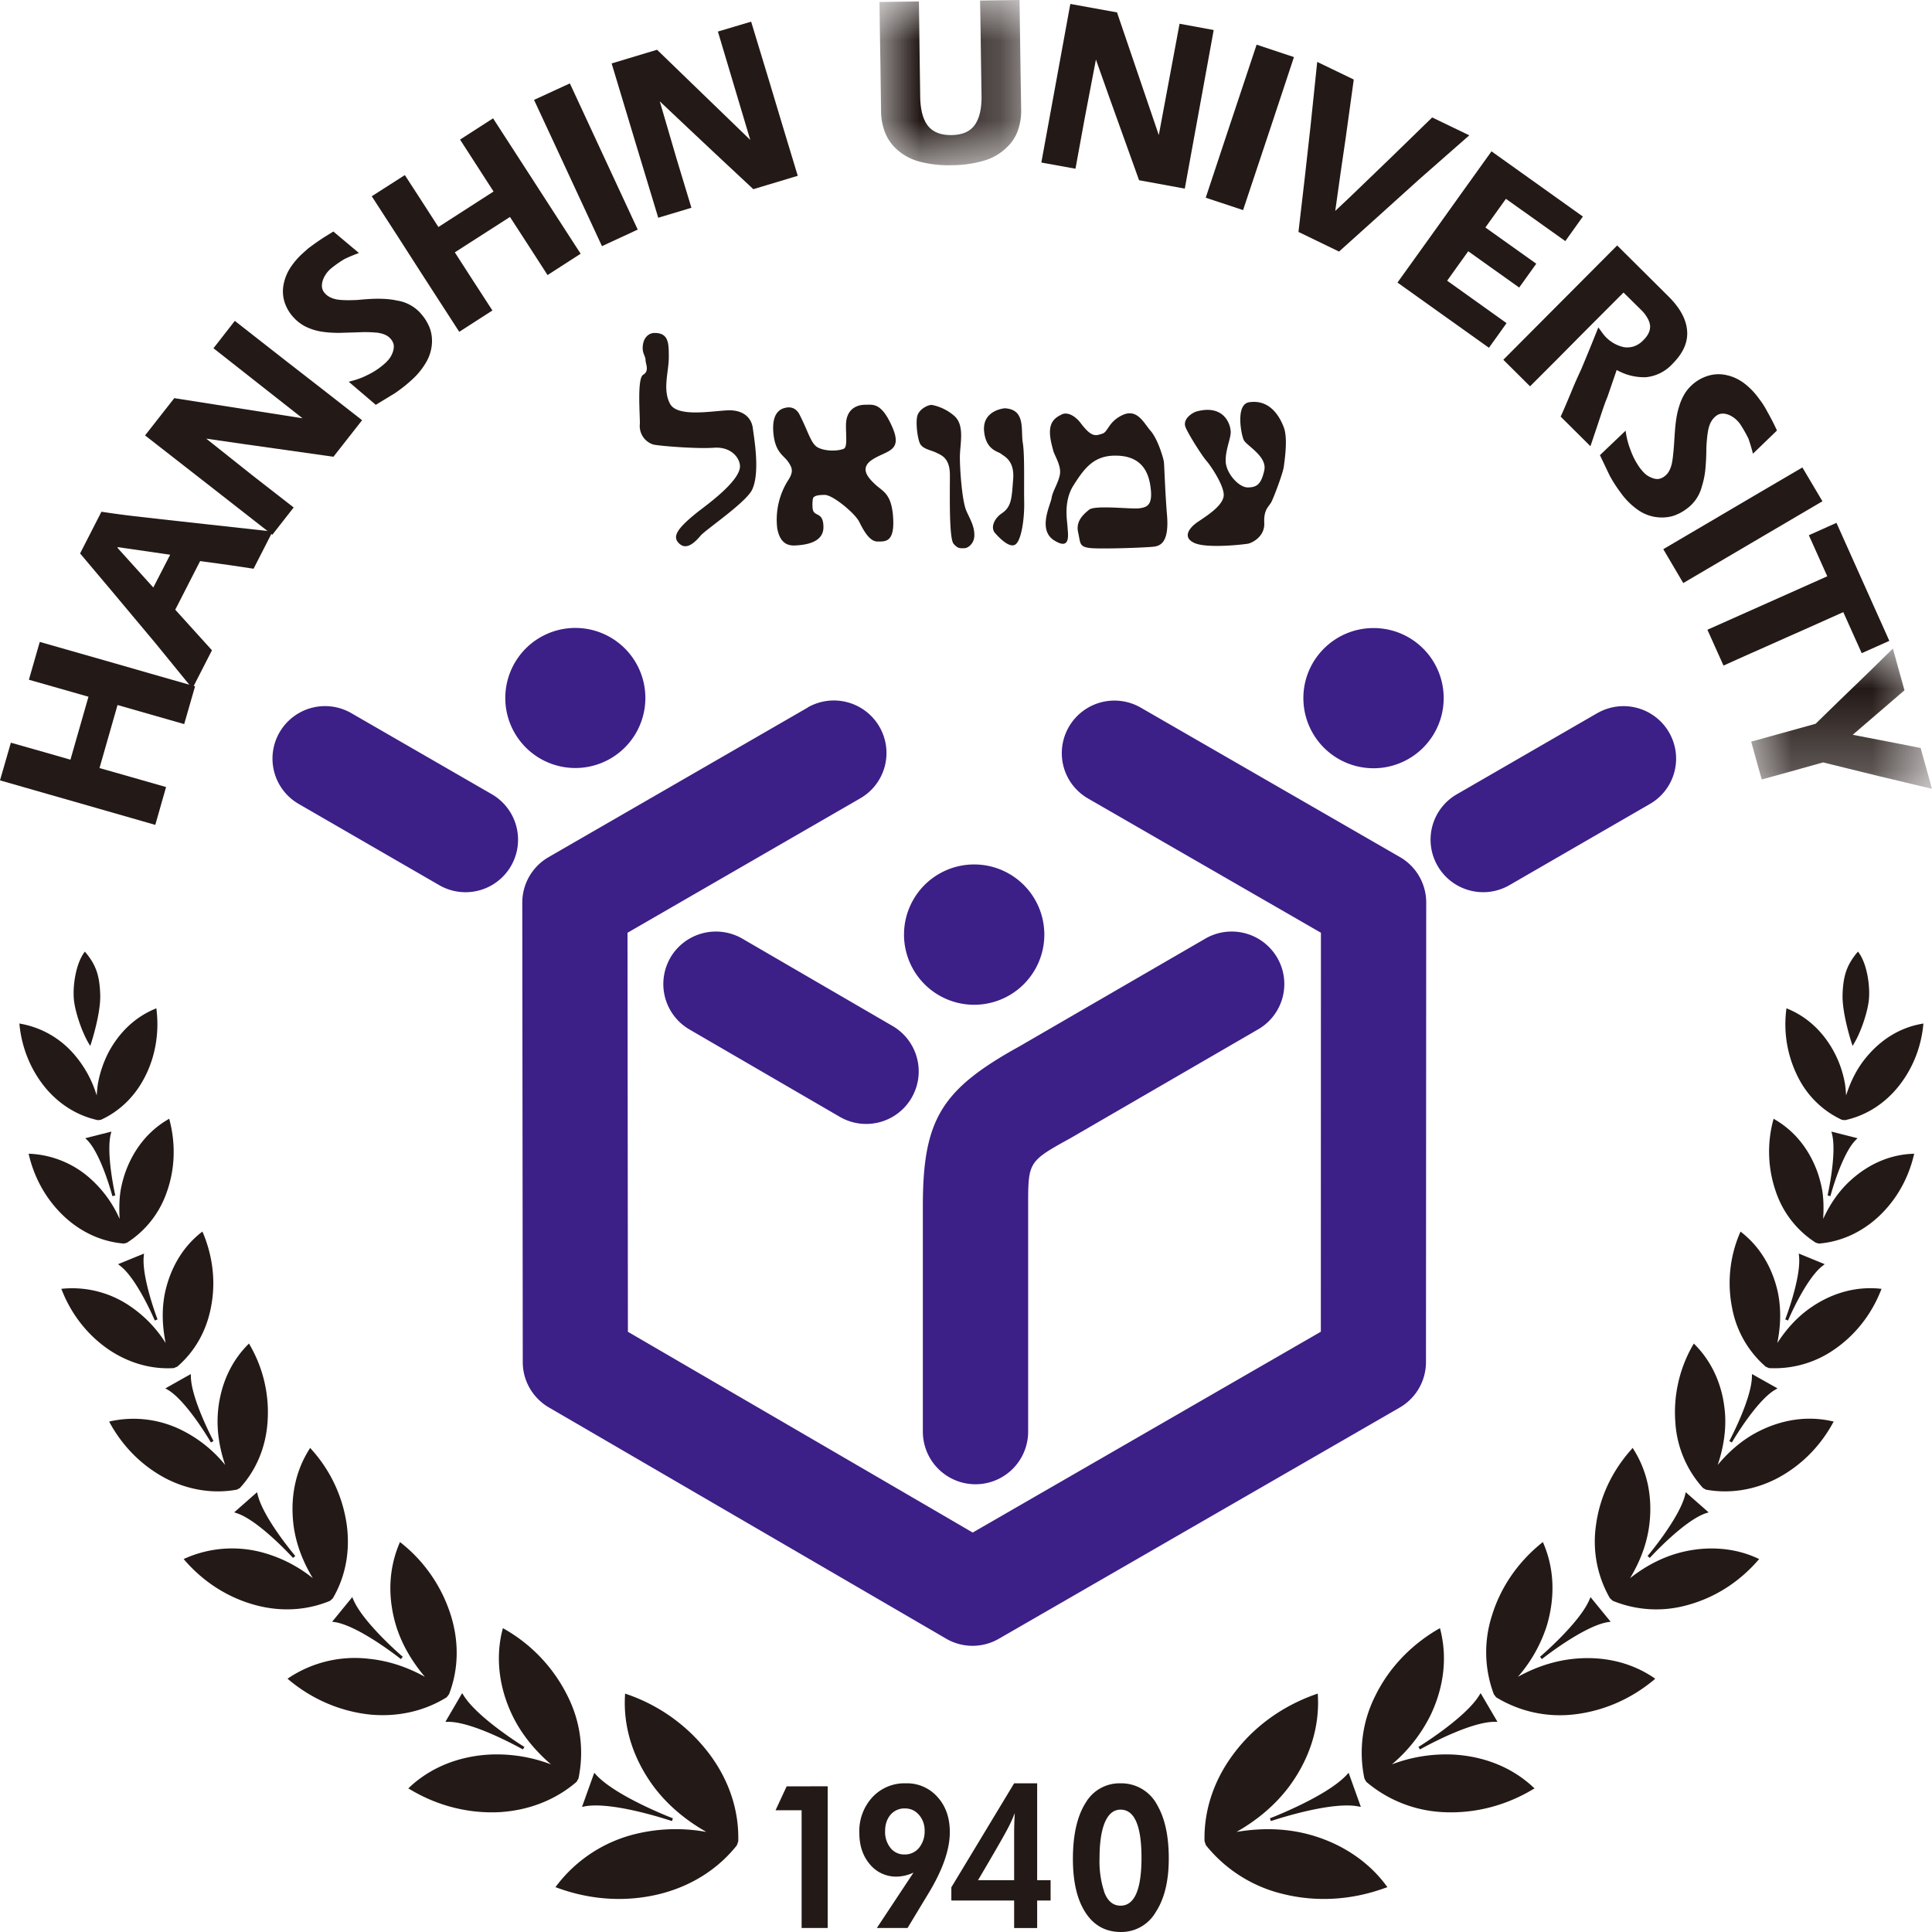 <svg width="24" height="24" viewBox="0 0 24 24" xmlns="http://www.w3.org/2000/svg" xmlns:xlink="http://www.w3.org/1999/xlink">
    <defs>
        <path id="8g2s65huva" d="M0 0h1.76v2.053H0z"/>
        <path id="lc6iniiqrc" d="M0 0h2.246v1.742H0z"/>
    </defs>
    <g fill="none" fill-rule="evenodd">
        <path d="M8.131 4.136c-.064 0-.14.049-.147.173-.005.082.035.115.035.163s.052.136-.03.184c-.079.048-.035.534-.041.615a.241.241 0 0 0 .164.25c.049.016.533.057.758.041.226-.016.33.144.322.241-.017.193-.444.492-.53.561-.232.186-.306.288-.242.369.065.08.151.08.284-.08.062-.073.568-.414.64-.572.099-.212.025-.63.008-.76-.015-.127-.112-.224-.29-.224-.175 0-.642.097-.738-.08-.096-.176-.016-.4-.016-.577 0-.176 0-.304-.177-.304M9.765 5.064c-.051.01-.177.043-.159.299.018.255.128.292.183.371.055.08.073.128-.006.244a.917.917 0 0 0-.128.584c.037.207.152.22.239.213.085-.006.335-.024.335-.225s-.115-.123-.133-.226c-.006-.036-.005-.132.01-.146.02-.017.043-.03.141-.03.097 0 .373.226.427.335.055.11.128.244.227.244.096 0 .213.012.194-.293-.018-.304-.128-.328-.22-.414-.091-.085-.207-.207-.03-.316.177-.11.372-.098.238-.402-.134-.305-.238-.274-.336-.274-.097 0-.238.048-.238.256 0 .152.019.273-.03.292-.08.03-.22.03-.311-.013-.092-.042-.119-.182-.233-.407-.041-.086-.109-.104-.17-.092M11.575 5.03c-.056 0-.156.056-.179.134-.023.079 0 .28.033.347.034.068.135.079.203.113.067.033.168.067.168.28 0 .212-.012.783.045.85.056.067.09.056.135.056.045 0 .117-.056.123-.145.008-.126-.058-.223-.101-.325-.05-.121-.078-.493-.078-.66 0-.169.067-.402-.077-.52a.597.597 0 0 0-.272-.13M12.48 5.072s-.28.022-.255.285c.022.237.176.25.211.281.036.03.168.08.15.312-.018.233-.018.344-.14.426-.093.062-.146.176-.085.246.086.097.203.198.265.131.062-.065.1-.298.097-.513-.005-.215.008-.589-.018-.742-.026-.154.04-.413-.224-.426M13.186 5.15c-.032.018-.115.05-.137.155-.022.105.022.241.035.294.013.053.097.18.084.285-.014.106-.092.215-.105.303-.014.088-.177.396.034.527.212.132.168-.088.164-.171-.005-.084-.053-.32.08-.523.13-.202.245-.36.514-.36.268 0 .4.136.435.374.036.237-.035.267-.136.28-.101.014-.55-.043-.625.018-.075.061-.167.145-.136.281.03.136.013.176.14.194.128.017.749-.005.815-.018.066-.013.175-.053.15-.378-.027-.325-.034-.641-.04-.676-.009-.053-.075-.281-.168-.387-.08-.091-.162-.276-.343-.193-.18.083-.18.211-.255.233-.075.022-.126.055-.264-.128-.084-.11-.18-.144-.242-.11M14.865 5.111c-.05.014-.18.093-.137.198.045.105.212.364.26.417.048.053.234.325.212.444-.023.118-.199.232-.317.311-.12.08-.199.202-.036.268s.62.013.66.004c.04-.008.207-.082.198-.258-.008-.176.062-.2.093-.268.045-.097.14-.356.15-.43.009-.075.053-.348 0-.488s-.176-.351-.432-.312c-.171.027-.097.407-.065.47.035.07.294.202.254.378-.039.175-.096.21-.206.21-.11 0-.269-.175-.273-.325-.004-.149.068-.289.062-.373-.009-.123-.11-.33-.423-.246" fill="#231916"/>
        <path d="m10.033 8.79-3.217 1.857a.652.652 0 0 0-.328.565l.006 5.71c0 .23.124.445.325.562l4.934 2.872a.652.652 0 0 0 .657 0l4.978-2.871a.653.653 0 0 0 .326-.564l.003-5.71a.652.652 0 0 0-.326-.564L14.17 8.79a.654.654 0 0 0-.98.564.65.65 0 0 0 .326.565l2.893 1.668-.001 4.956-4.325 2.495c-.53-.31-3.758-2.188-4.283-2.494l-.005-4.957 2.892-1.67a.65.65 0 0 0 .237-.89.654.654 0 0 0-.892-.238M3.473 9.097a.65.65 0 0 0 .238.89l1.744 1.008a.652.652 0 0 0 .656-1.128L4.366 8.86a.653.653 0 0 0-.893.237M19.84 8.86l-1.743 1.007a.65.65 0 0 0-.238.89c.181.312.58.419.893.238l1.744-1.008a.65.65 0 0 0 .237-.89.653.653 0 0 0-.892-.237M17.934 8.672a.87.87 0 0 1-1.743 0c0-.48.39-.87.872-.87a.87.87 0 0 1 .871.87M8.017 8.672a.87.87 0 1 1-1.74-.003.87.87 0 0 1 1.74.003" fill="#3C1F87"/>
        <path d="M12.973 11.61a.87.87 0 0 1-1.743 0 .871.871 0 0 1 1.743 0M8.328 11.897a.653.653 0 0 0 .236.891l1.867 1.085a.652.652 0 1 0 .658-1.127L9.221 11.66a.655.655 0 0 0-.893.236M14.973 11.66 12.661 13c-.97.536-1.197.91-1.197 1.984v2.8a.653.653 0 0 0 1.308 0v-2.8c0-.555 0-.555.534-.85l2.323-1.347a.65.65 0 0 0 .237-.89.654.654 0 0 0-.893-.237" fill="#3C1F87"/>
        <path fill="#231916" d="m2.423 8.526-.135.469-.402-.115-.426-.122-.224.783.397.113.43.123-.134.47-.833-.239-.517-.148L0 9.694l.135-.468.37.105.37.106.224-.782-.385-.11-.355-.101.135-.47.841.24.515.148z"/>
        <path d="m2.543 6.51-.534-.059-.377-.043a12.88 12.88 0 0 1-.372-.051l-.265.518.391.464.55.657.454.557.243-.475-.456-.504.309-.604.364.05.3.045.236-.462-.843-.093zm-.638.789-.437-.484-.01-.019.656.095-.21.408z" fill="#231916"/>
        <path fill="#231916" d="m4.498 5.22-.356.454-.684-.097-.412-.058-.484-.07.581.462.505.393-.265.339-.768-.6-.813-.634.363-.463 1.593.25-1.106-.87.265-.34.626.49.448.348zM5.227 3.895c.046.05.08.105.106.166.025.06.036.126.033.2a.533.533 0 0 1-.067.23.907.907 0 0 1-.194.237c-.06.055-.127.107-.197.155l-.24.146-.336-.287c.047-.012.087-.023.12-.035a.834.834 0 0 0 .11-.047.905.905 0 0 0 .212-.139.5.5 0 0 0 .066-.07.296.296 0 0 0 .04-.079c.011-.032.014-.06.011-.087a.162.162 0 0 0-.046-.084c-.032-.035-.085-.058-.157-.068a1.59 1.59 0 0 0-.236-.005l-.239.007c-.095 0-.176-.007-.245-.02a.709.709 0 0 1-.18-.062.52.52 0 0 1-.143-.112.503.503 0 0 1-.106-.176.441.441 0 0 1-.02-.207.587.587 0 0 1 .075-.212.915.915 0 0 1 .174-.206l.058-.052a3.3 3.3 0 0 1 .21-.147l.105-.065.318.267a1.974 1.974 0 0 0-.178.074 1.37 1.37 0 0 0-.171.12.339.339 0 0 0-.099.142c-.022.069-.014.123.025.164.029.034.07.057.122.071.053.015.149.019.287.012.09-.009.17-.014.239-.015.094 0 .175.006.244.022a.493.493 0 0 1 .3.162M7.213 3.152l-.411.265-.227-.352-.24-.37-.685.44.223.346.244.376-.412.265-.47-.727-.29-.452-.327-.505.411-.263.209.322.208.323.685-.441-.216-.335-.2-.31.41-.264.475.734.29.449zM7.922 2.852l-.444.206-.353-.76-.224-.483-.267-.574.445-.205.361.778.226.487zM9.91 2.184l-.552.166-.504-.471-.303-.285-.355-.335.208.711.185.611-.412.124-.282-.931-.297-.986.564-.17 1.158 1.12L8.918.392l.413-.123.23.758.163.543z"/>
        <g transform="translate(10.925)">
            <mask id="dclyqqtinb" fill="#fff">
                <use xlink:href="#8g2s65huva"/>
            </mask>
            <path d="M1.76 1.358a.73.73 0 0 1-.042.267.535.535 0 0 1-.132.202.671.671 0 0 1-.282.167 1.4 1.4 0 0 1-.403.058 1.404 1.404 0 0 1-.41-.046.673.673 0 0 1-.292-.166.55.55 0 0 1-.13-.195.73.73 0 0 1-.049-.262L.012.797.006.434 0 .025.49.018.498.63l.008.572c.003.164.036.286.098.363.062.077.16.115.292.113.134-.002.23-.044.288-.126.058-.082.086-.203.084-.36L1.26.663 1.256.356 1.25.007 1.74 0l.01.715.01.643z" fill="#231916" mask="url(#dclyqqtinb)"/>
        </g>
        <path fill="#231916" d="m14.718 2.343-.568-.104-.233-.649-.14-.39-.163-.46-.139.727-.115.629-.424-.077.175-.957.185-1.013.58.105.519 1.524.258-1.383.424.078-.142.78-.102.558zM15.442 2.61l-.464-.154.264-.796.168-.504.2-.601.464.154-.27.815-.17.51zM18.252 1.681l-.617.542-.523.472-.478.43-.504-.244.078-.67.072-.645.083-.797.454.219-.1.724-.062.423-.068.485.173-.163.507-.488.524-.51zM18.496 4.32l-1.136-.81.47-.655.29-.406.408-.569 1.135.81-.218.305-.27-.192-.13-.093-.144-.102-.194-.138-.255.356.632.45-.212.296-.353-.251-.28-.2-.262.366.738.527-.106.149zM19.757 5.543l-.37-.368c.013-.025.055-.123.126-.292a5.79 5.79 0 0 1 .128-.292 26.979 26.979 0 0 0 .214-.524l.047.064a.446.446 0 0 0 .272.182.28.28 0 0 0 .125-.011.296.296 0 0 0 .116-.077c.06-.059.087-.119.083-.18a.245.245 0 0 0-.034-.096.413.413 0 0 0-.068-.09l-.228-.225-.517.518-.307.31-.337.337-.332-.33 1.414-1.42.636.632c.152.15.229.299.234.447.005.135-.056.265-.182.391a.516.516 0 0 1-.332.167.693.693 0 0 1-.362-.09l-.116.338c-.018.04-.043.11-.077.212l-.038.115-.095.282zM20.95 6.322a.56.56 0 0 1-.176.09.517.517 0 0 1-.426-.077.896.896 0 0 1-.217-.217 1.72 1.72 0 0 1-.135-.21l-.121-.254.319-.304a.986.986 0 0 0 .06.237.905.905 0 0 0 .116.224c.023.03.044.054.064.073a.262.262 0 0 0 .075.047c.03.014.058.02.085.02a.162.162 0 0 0 .088-.038c.039-.029.067-.078.085-.149.012-.054.02-.132.028-.234.008-.131.014-.21.017-.237.01-.095.024-.175.046-.241a.664.664 0 0 1 .078-.174.523.523 0 0 1 .313-.218.44.44 0 0 1 .207.002c.072.016.14.048.205.095a.883.883 0 0 1 .188.193 1.003 1.003 0 0 1 .103.16 2.914 2.914 0 0 1 .122.238l-.298.288a2.475 2.475 0 0 0-.055-.184 1.62 1.62 0 0 0-.103-.182.338.338 0 0 0-.132-.112c-.066-.029-.122-.026-.166.007a.247.247 0 0 0-.083.116c-.02.05-.033.145-.04.282 0 .09-.004.17-.01.24a1.035 1.035 0 0 1-.046.24.492.492 0 0 1-.192.28M20.91 7.243l-.248-.421.723-.425.459-.27.546-.32.249.42-.741.435-.464.273zM23.127 8.114l-.229-.51-.496.222-.206.091-.26.116-.248.11-.278.125-.2-.445 1.489-.664-.124-.277-.062-.138-.043-.095.343-.154.657 1.466z"/>
        <g transform="translate(21.754 8.057)">
            <mask id="8fdi8pc28d" fill="#fff">
                <use xlink:href="#lc6iniiqrc"/>
            </mask>
            <path fill="#231916" mask="url(#8fdi8pc28d)" d="m1.904.518-.643.553.437.084.407.08.071.256.07.251-.67-.16-.683-.168-.411.115-.351.097-.066-.235L0 1.156.8.934l.314-.306L1.34.41l.175-.17L1.76 0z"/>
        </g>
        <path d="M8.817 21.795a2.16 2.16 0 0 0-1.03-.749l-.022-.008-.001.024c-.023.392.1.782.353 1.127.172.231.397.42.658.568a2.112 2.112 0 0 0-.87.023 1.75 1.75 0 0 0-.99.643l-.015.02.023.008c.416.153.856.18 1.272.077.392-.098.723-.308.958-.604l.018-.05v-.006c.009-.38-.114-.75-.354-1.073" fill="#231916"/>
        <path d="m8.347 22.622.012-.034c-.007-.003-.71-.272-.957-.544l-.02-.022-.152.424.03-.006c.352-.068 1.079.18 1.087.182M7.187 22.09v-.002a1.561 1.561 0 0 0-.133-1.013 1.951 1.951 0 0 0-.787-.838l-.02-.011-.006.023-.014.059c-.067.327-.02.672.137 1 .112.232.277.434.481.61a1.887 1.887 0 0 0-.766-.122c-.388.022-.73.162-.989.403l-.018.017.021.012c.343.206.729.303 1.116.283.365-.023.694-.153.953-.376l.024-.042v-.003z" fill="#231916"/>
        <path d="m6.495 21.732.02-.031c-.007-.003-.585-.36-.758-.643l-.016-.025-.208.356h.031c.323-.002.925.34.931.343M5.576 21.049l.002-.002.001-.003c.117-.304.125-.64.024-.97a1.858 1.858 0 0 0-.615-.903l-.02-.015-.009.023a1.39 1.39 0 0 0-.08.258c-.05.241-.037.497.04.755.071.232.196.445.359.638-.22-.122-.454-.2-.697-.224a1.483 1.483 0 0 0-.989.234l-.02.013.018.016c.292.243.64.391 1.008.43.344.032.672-.042.95-.214a.742.742 0 0 0 .028-.036" fill="#231916"/>
        <path d="M4.158 20.15c.302.047.817.455.822.46l.023-.029c-.005-.004-.494-.423-.615-.713l-.012-.028-.25.306.032.004zM4.133 19.856l.002-.002.001-.002c.156-.267.215-.58.172-.906a1.762 1.762 0 0 0-.439-.941l-.016-.019-.013.021a1.332 1.332 0 0 0-.177.443c-.033.16-.038.328-.016.502.031.23.115.447.239.653a1.708 1.708 0 0 0-.62-.318 1.439 1.439 0 0 0-.962.07l-.022.009.015.019c.237.272.54.464.88.555.318.085.637.065.923-.054a.503.503 0 0 0 .033-.03" fill="#231916"/>
        <path d="M2.94 18.797c.276.09.696.552.7.556l.028-.024c-.004-.005-.399-.472-.467-.762l-.008-.03-.284.25.031.01zM2.942 18.505a.644.644 0 0 0 .037-.02l.002-.002.002-.002c.199-.218.317-.498.34-.809a1.666 1.666 0 0 0-.218-.961l-.012-.021-.018.018c-.173.176-.29.401-.342.656-.013.06-.021.12-.026.183-.017.217.017.436.09.651a1.622 1.622 0 0 0-.51-.417 1.342 1.342 0 0 0-.908-.127l-.023.005.011.021c.166.301.41.54.705.692.279.14.58.186.87.133" fill="#231916"/>
        <path d="m2.054 17.247.028.016c.237.138.535.65.538.656l.032-.018c-.002-.005-.275-.518-.281-.8l-.001-.032-.316.178zM2.158 16.995a.541.541 0 0 0 .038-.016H2.2l.002-.002c.214-.184.358-.434.416-.724.064-.308.031-.63-.094-.932l-.01-.022-.019.015c-.227.18-.38.44-.446.748-.041.203-.034.412.009.622a1.54 1.54 0 0 0-.43-.45 1.272 1.272 0 0 0-.842-.226l-.024.002.009.023c.12.302.322.557.584.735.247.165.525.244.804.227" fill="#231916"/>
        <path d="m1.79 15.572-.323.132.025.02c.208.157.429.674.431.68l.034-.014c-.002-.005-.199-.52-.171-.787l.003-.031zM1.539 15.448l.038-.01.003-.001.001-.002a1.21 1.21 0 0 0 .49-.624c.101-.28.114-.59.037-.89l-.006-.024-.021.013c-.238.14-.418.363-.521.645a1.49 1.49 0 0 0-.054.193c-.026.126-.027.26-.02.394a1.458 1.458 0 0 0-.343-.482 1.212 1.212 0 0 0-.762-.327l-.025-.001.005.023c.073.301.229.568.452.771.209.189.46.3.726.322" fill="#231916"/>
        <path d="m1.06 14.14.023.022c.175.176.312.692.313.697l.036-.009c-.001-.005-.117-.515-.056-.763l.008-.03-.323.082zM1.215 13.915l.037-.004h.003l.002-.002c.23-.106.418-.288.54-.526.13-.248.182-.544.148-.834l-.003-.024-.022.01c-.243.102-.44.289-.574.542a1.39 1.39 0 0 0-.124.355c-.012.057-.016.117-.021.176a1.381 1.381 0 0 0-.259-.485 1.143 1.143 0 0 0-.677-.404l-.024-.005.002.024c.031.293.145.564.328.783.174.205.397.34.644.394" fill="#231916"/>
        <path d="m1.1 12.958.021.035.013-.039c.004-.015.118-.365.111-.595-.007-.236-.051-.368-.176-.52l-.015-.018-.014.02c-.102.147-.141.423-.12.595.02.157.1.386.18.522M15.318 21.795c.253-.343.61-.602 1.029-.749l.023-.008.001.024c.022.392-.1.782-.354 1.127-.172.231-.397.42-.657.568.296-.05.588-.047.868.023.411.103.763.332.992.643l.015.02-.024.008c-.416.153-.856.18-1.272.077a1.75 1.75 0 0 1-.957-.604c-.004-.006-.018-.05-.018-.05l-.001-.003v-.003c-.008-.38.115-.75.355-1.073" fill="#231916"/>
        <path d="m15.788 22.622-.013-.034c.007-.003.71-.272.958-.544l.02-.022.152.424-.032-.006c-.35-.068-1.078.18-1.085.182M16.948 22.09v-.002a1.561 1.561 0 0 1 .132-1.013c.167-.346.44-.636.787-.838l.021-.011.006.023c.004.02.01.039.013.059.068.327.02.672-.137 1a1.898 1.898 0 0 1-.48.61 1.89 1.89 0 0 1 .766-.122c.387.022.729.162.988.403l.019.017-.021.012c-.344.206-.73.303-1.117.283a1.591 1.591 0 0 1-.952-.376.773.773 0 0 1-.024-.042l-.001-.003z" fill="#231916"/>
        <path d="m17.64 21.732-.02-.031c.007-.003.585-.36.757-.643l.016-.025.209.356h-.032c-.322-.002-.925.34-.93.343M18.559 21.049l-.003-.002v-.003a1.482 1.482 0 0 1-.024-.97c.106-.35.319-.663.615-.903l.02-.015.009.023c.035.083.062.17.08.258.05.241.036.497-.04.755a1.8 1.8 0 0 1-.36.638c.221-.122.455-.2.698-.224.366-.036.708.045.988.234l.02.013-.018.016c-.291.243-.64.391-1.007.43a1.517 1.517 0 0 1-.95-.214c-.005-.004-.028-.036-.028-.036" fill="#231916"/>
        <path d="M19.977 20.15c-.302.047-.818.455-.823.46l-.023-.029c.005-.004.495-.423.615-.713l.012-.028.25.306-.031.004zM20.002 19.856 20 19.854l-.002-.002a1.41 1.41 0 0 1-.172-.906c.046-.345.197-.67.44-.941l.015-.019.013.021c.086.136.145.285.178.443.032.16.038.328.015.502-.03.23-.114.447-.238.653.188-.148.394-.258.62-.318.332-.087.675-.063.962.07l.022.009-.016.019c-.237.272-.54.464-.879.555a1.426 1.426 0 0 1-.923-.054.46.46 0 0 1-.033-.03" fill="#231916"/>
        <path d="M21.194 18.797c-.275.09-.696.552-.7.556l-.027-.024c.004-.005.398-.472.467-.762l.007-.03.284.25-.03.01zM21.193 18.505c-.006-.002-.037-.02-.037-.02l-.003-.002-.001-.002a1.335 1.335 0 0 1-.34-.809 1.67 1.67 0 0 1 .217-.961l.013-.021.017.018c.173.176.29.401.343.656.012.06.02.12.026.183.017.217-.018.436-.09.651.145-.174.313-.318.509-.417.296-.15.61-.194.908-.127l.024.005-.012.021c-.165.301-.41.54-.705.692-.278.14-.579.186-.87.133" fill="#231916"/>
        <path d="m22.08 17.247-.027.016c-.238.138-.536.65-.539.656l-.032-.018c.003-.005.276-.518.281-.8l.001-.032.317.178zM21.976 16.995a.572.572 0 0 1-.038-.016h-.002l-.002-.002a1.272 1.272 0 0 1-.416-.724 1.575 1.575 0 0 1 .094-.932l.01-.022.018.015c.227.18.381.44.447.748.04.203.034.412-.009.622.117-.18.258-.335.43-.45.26-.176.551-.254.841-.226l.024.002-.009.023c-.12.302-.322.557-.584.735a1.296 1.296 0 0 1-.804.227" fill="#231916"/>
        <path d="m22.345 15.572.322.132-.025.02c-.208.157-.429.674-.43.68l-.035-.014c.002-.005.2-.52.171-.787l-.003-.031zM22.596 15.448l-.039-.01-.002-.001-.002-.002a1.21 1.21 0 0 1-.49-.624 1.513 1.513 0 0 1-.037-.89l.007-.024.02.013c.239.14.419.363.522.645.022.062.04.127.054.193.026.126.027.26.019.394.085-.185.197-.35.344-.482.223-.202.487-.315.762-.327l.025-.001-.006.023c-.072.301-.228.568-.451.771-.21.189-.46.3-.726.322" fill="#231916"/>
        <path d="m23.074 14.14-.022.022c-.175.176-.313.692-.314.697l-.035-.009c0-.005.117-.515.055-.763l-.008-.03.324.082zM22.92 13.915l-.037-.004h-.003l-.003-.002a1.148 1.148 0 0 1-.54-.526 1.45 1.45 0 0 1-.148-.834l.003-.024.023.01c.242.102.44.289.573.542.058.111.1.23.125.355.012.057.016.117.02.176.057-.18.14-.345.26-.485.183-.218.417-.358.676-.404l.024-.005-.002.024c-.03.293-.144.564-.328.783-.173.205-.396.34-.643.394" fill="#231916"/>
        <path d="m23.034 12.958-.02.035-.013-.039c-.005-.015-.118-.365-.112-.595.007-.236.052-.368.176-.52l.016-.018.014.02c.102.147.14.423.119.595-.02.157-.099.386-.18.522M10.282 22.19v1.76h-.324v-1.462h-.324l.138-.297zM10.892 23.95h.382l.255-.422c.18-.295.27-.551.27-.768 0-.18-.051-.325-.154-.438a.503.503 0 0 0-.392-.169.543.543 0 0 0-.416.173.62.62 0 0 0-.162.444c0 .157.044.287.131.389a.42.42 0 0 0 .335.153.515.515 0 0 0 .207-.05l-.456.689zm.17-.994a.318.318 0 0 1-.067-.209c0-.083.023-.15.067-.203a.227.227 0 0 1 .18-.079c.07 0 .128.027.174.08a.29.29 0 0 1 .07.197.32.32 0 0 1-.07.213.225.225 0 0 1-.18.082.216.216 0 0 1-.174-.081zM12.884 23.357v-1.204h-.286l-.78 1.292v.164h.78v.342h.286v-.342h.167v-.252h-.167zm-.735 0c.189-.32.306-.524.354-.613.044-.08.077-.154.103-.222a4.473 4.473 0 0 0-.008.303v.532h-.449zM13.483 22.4c-.103.166-.155.396-.155.692 0 .287.053.51.158.669.104.159.25.239.439.239a.494.494 0 0 0 .433-.249c.108-.166.161-.387.161-.665 0-.275-.047-.495-.142-.66a.503.503 0 0 0-.459-.273.486.486 0 0 0-.435.248m.437 1.272c-.09 0-.156-.053-.198-.157a1.216 1.216 0 0 1-.063-.438c0-.191.023-.338.067-.442.045-.104.11-.156.194-.156.173 0 .26.2.26.598 0 .396-.087.595-.26.595" fill="#231916"/>
    </g>
</svg>
